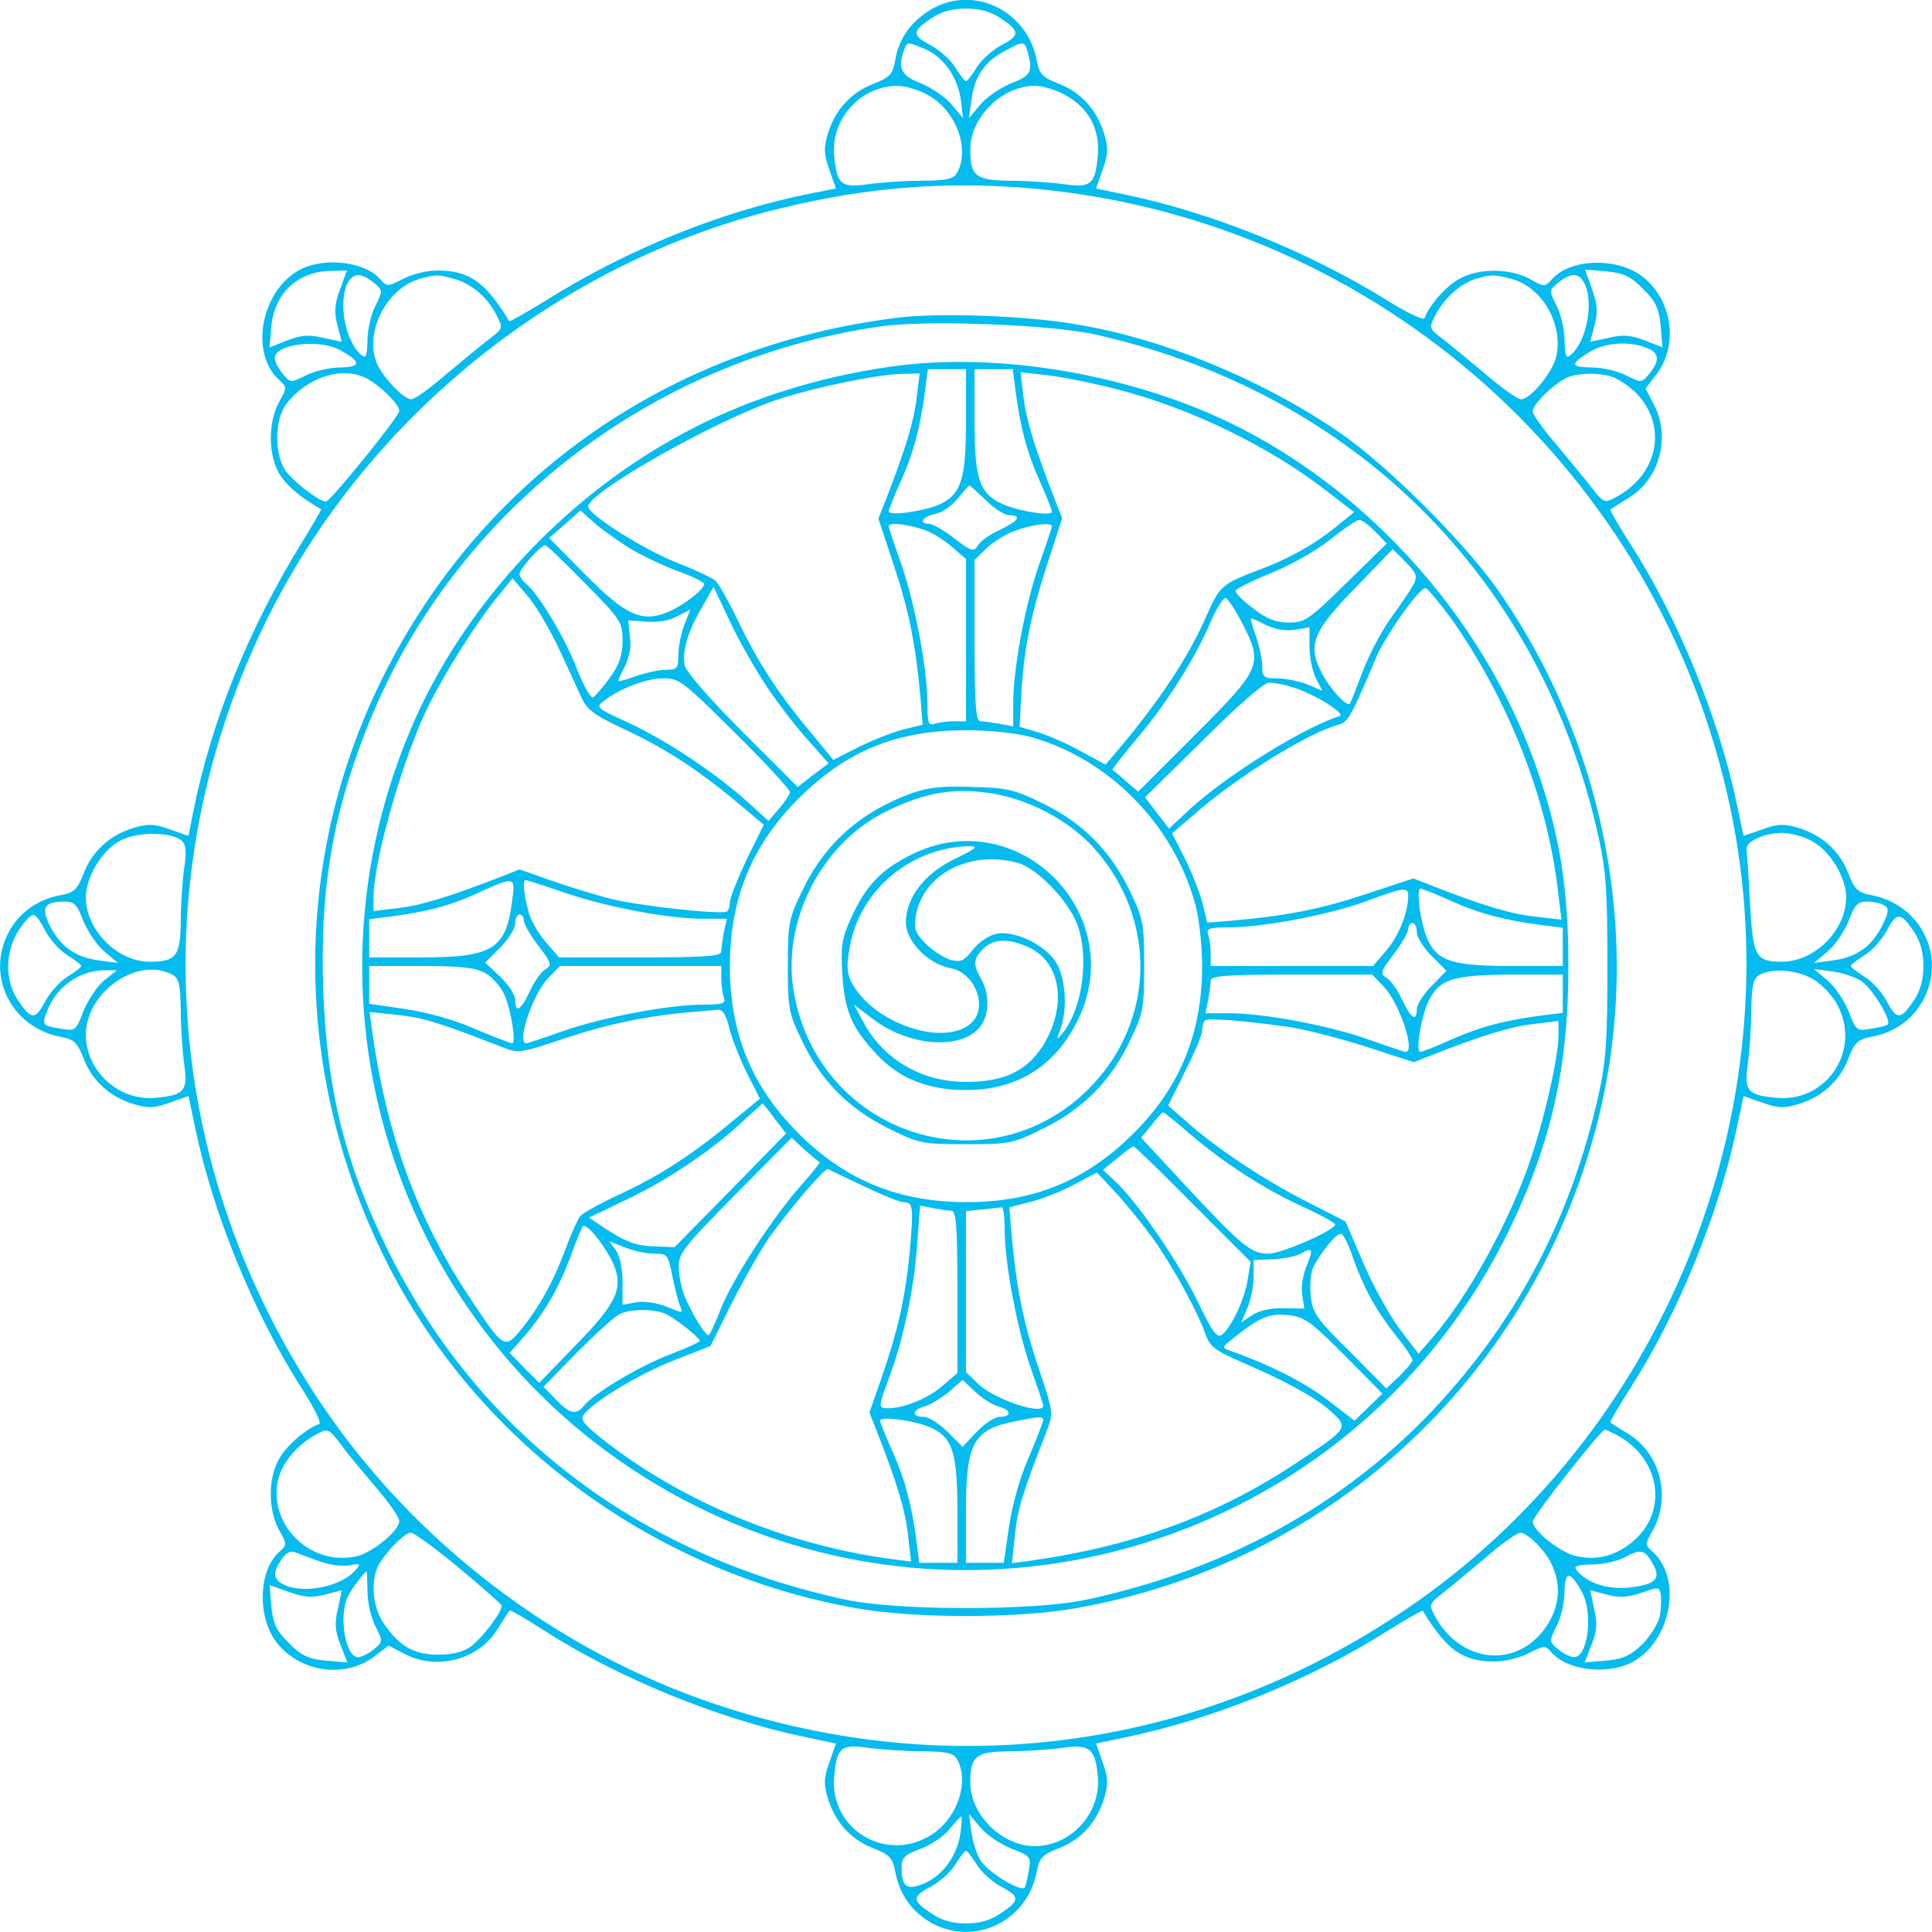 <svg name="dhamma-wheel" version="1.0" xmlns="http://www.w3.org/2000/svg" width="450pt" height="450pt" viewBox="0 0 450 450" preserveAspectRatio="xMidYMid meet">
	<g transform="translate(0,450) scale(0.1,-0.1)" fill="#06bcee" stroke="none">
		<path id="outer" d="M2167 4477 c-46 -28 -74 -68 -82 -118 -6 -32 -12 -39 -50 -54 -53 -20 -90 -61 -107 -117 -10 -34 -9 -48 4 -84 l15 -43 -56 -11 c-211 -42 -429 -130 -623 -252 -44 -27 -81 -48 -82 -46 -56 92 -93 118 -168 118 -24 0 -60 -9 -80 -20 -33 -17 -37 -18 -50 -3 -34 42 -125 55 -185 27 -93 -45 -124 -194 -53 -259 19 -17 19 -18 -1 -53 -23 -45 -25 -112 -2 -159 13 -27 50 -61 101 -89 1 -1 -20 -37 -47 -81 -122 -198 -209 -414 -251 -624 l-11 -56 -43 15 c-36 13 -50 14 -84 4 -56 -17 -97 -54 -117 -106 -15 -38 -22 -45 -54 -51 -53 -10 -94 -39 -119 -83 -57 -102 3 -225 119 -247 32 -6 39 -13 54 -51 20 -52 61 -89 117 -106 34 -10 48 -9 84 4 l43 15 16 -76 c42 -201 137 -431 246 -602 32 -50 49 -84 42 -86 -31 -11 -78 -52 -94 -83 -25 -45 -24 -116 0 -162 20 -35 20 -36 1 -53 -48 -43 -51 -150 -7 -209 54 -71 160 -87 229 -34 l33 25 35 -18 c75 -41 173 -16 218 55 14 23 27 43 29 45 1 2 39 -20 84 -49 169 -108 400 -203 600 -245 l76 -16 -15 -43 c-13 -36 -14 -50 -4 -84 17 -56 54 -97 106 -117 38 -15 45 -22 51 -54 10 -53 39 -94 83 -119 102 -57 225 3 247 119 6 32 13 39 51 54 52 20 89 61 106 117 10 34 9 48 -4 84 l-15 43 76 16 c199 42 423 133 599 244 46 29 85 51 86 49 56 -92 93 -118 168 -118 24 0 60 9 80 20 33 17 37 18 50 3 34 -42 125 -55 185 -27 93 45 124 194 53 259 -19 17 -19 18 1 53 41 77 16 174 -55 220 -23 14 -43 27 -45 29 -2 1 20 39 49 84 108 169 203 400 245 600 l16 76 43 -15 c36 -13 50 -14 84 -4 56 17 97 54 117 106 15 38 22 45 54 51 53 10 94 39 119 83 57 102 -3 225 -119 247 -32 6 -39 13 -54 51 -20 52 -61 89 -117 106 -34 10 -48 9 -84 -4 l-43 -15 -16 76 c-42 200 -137 431 -245 600 -29 45 -51 83 -49 84 2 2 22 15 45 29 71 45 96 143 55 218 l-18 35 25 33 c53 69 37 175 -34 229 -59 44 -166 41 -209 -7 -17 -19 -18 -19 -53 1 -46 24 -117 25 -162 0 -31 -16 -72 -63 -82 -92 -2 -6 -42 13 -88 42 -181 112 -403 202 -601 244 l-76 16 15 43 c13 36 14 50 4 84 -17 56 -54 97 -106 117 -38 15 -45 22 -51 54 -22 117 -149 178 -248 118z m163 -19 c46 -31 46 -40 3 -63 -21 -11 -47 -34 -58 -52 -11 -18 -22 -32 -25 -32 -3 0 -14 14 -25 32 -11 18 -37 41 -58 52 -43 23 -43 32 3 63 23 15 48 22 80 22 32 0 57 -7 80 -22z m-176 -72 c43 -18 77 -66 84 -119 l5 -42 -27 32 c-14 17 -47 39 -71 49 -46 17 -55 36 -39 78 7 19 7 19 48 2z m240 -8 c12 -45 7 -55 -39 -72 -24 -10 -57 -32 -71 -49 l-27 -32 6 44 c7 53 30 87 77 112 44 24 46 24 54 -3z m-230 -101 c63 -36 95 -123 66 -178 -9 -16 -22 -19 -83 -20 -40 0 -96 -4 -125 -8 -63 -9 -73 -1 -79 67 -8 85 62 162 147 162 19 0 53 -10 74 -23z m320 0 c53 -30 78 -79 73 -139 -6 -68 -16 -76 -79 -67 -29 4 -85 8 -125 8 -81 1 -93 11 -93 73 0 75 74 148 150 148 19 0 53 -10 74 -23z m-69 -217 c796 -76 1450 -659 1615 -1441 150 -710 -156 -1464 -759 -1870 -479 -323 -1056 -402 -1603 -219 -373 125 -705 379 -923 705 -363 544 -413 1215 -134 1800 230 483 684 853 1204 979 207 51 395 65 600 46z m-1623 -234 c-13 -35 -14 -53 -6 -84 l10 -38 -43 9 c-33 8 -51 7 -84 -6 l-41 -16 4 50 c8 77 62 127 139 128 l37 1 -16 -44z m3035 1 c29 -28 37 -45 41 -86 l4 -50 -41 16 c-33 13 -51 14 -84 6 l-43 -9 10 38 c8 31 7 49 -6 85 l-16 45 50 -4 c40 -4 57 -12 85 -41z m-2957 15 c22 -18 22 -19 5 -53 -10 -19 -19 -55 -19 -81 -1 -37 -4 -44 -14 -35 -38 31 -55 124 -32 168 13 24 31 24 60 1z m189 8 c40 -11 77 -43 98 -85 15 -29 15 -30 -18 -55 -18 -14 -63 -51 -100 -82 -37 -32 -73 -58 -81 -58 -16 0 -60 44 -77 77 -36 70 15 179 95 203 39 11 44 11 83 0z m2463 0 c71 -20 119 -105 103 -180 -8 -36 -60 -100 -82 -100 -8 0 -45 26 -82 58 -37 31 -82 68 -100 82 -33 25 -33 26 -18 55 20 40 58 74 93 85 39 11 44 11 86 0z m168 -9 c23 -44 6 -137 -32 -168 -10 -9 -13 -2 -14 35 0 26 -9 62 -19 81 -17 34 -17 35 5 53 29 23 47 23 60 -1z m-2901 -155 c53 -28 54 -41 3 -42 -26 0 -62 -9 -81 -19 -34 -17 -35 -17 -53 5 -10 12 -18 29 -18 36 0 32 100 45 149 20z m3045 4 c31 -11 33 -29 8 -60 -18 -22 -19 -22 -53 -5 -19 10 -55 19 -81 19 -51 1 -52 8 -4 37 34 21 90 25 130 9z m-2981 -71 c33 -17 77 -61 77 -76 0 -13 -155 -204 -170 -211 -11 -4 -72 42 -94 70 -27 38 -27 118 0 156 48 63 130 90 187 61z m2910 0 c124 -64 122 -215 -3 -279 -22 -12 -26 -10 -50 21 -14 18 -51 63 -82 100 -32 37 -58 73 -58 81 0 15 42 58 75 76 26 15 90 15 118 1z m-3340 -1077 c10 -9 12 -25 6 -64 -4 -29 -8 -85 -8 -125 -1 -81 -11 -93 -73 -93 -75 0 -148 74 -148 150 0 47 37 109 80 132 38 21 118 21 143 0z m3797 -1 c42 -22 80 -84 80 -131 0 -77 -73 -150 -150 -150 -61 0 -67 12 -74 137 -3 61 -7 117 -8 124 -4 18 41 39 82 39 19 0 51 -8 70 -19z m-4026 -186 c10 -24 32 -57 49 -71 l32 -27 -44 6 c-55 7 -90 32 -115 81 -21 43 -13 56 35 56 22 0 29 -7 43 -45z m4195 36 c11 -7 11 -15 -5 -47 -25 -49 -60 -74 -115 -81 l-44 -6 32 27 c17 14 39 47 49 71 14 38 21 45 43 45 14 0 32 -4 40 -9z m-4284 -58 c11 -21 34 -47 52 -58 18 -11 32 -22 32 -25 0 -3 -14 -14 -32 -25 -18 -11 -41 -37 -52 -58 -23 -43 -32 -43 -63 3 -36 53 -29 131 16 183 21 24 24 22 47 -20z m4353 -3 c15 -23 22 -48 22 -80 0 -32 -7 -57 -22 -80 -31 -46 -40 -46 -63 -3 -11 21 -34 47 -52 58 -18 11 -32 22 -32 25 0 3 14 14 32 25 18 11 41 37 52 58 23 43 32 43 63 -3z m-4217 -115 c-16 -14 -37 -46 -47 -71 -17 -45 -19 -46 -52 -40 -44 7 -45 8 -32 42 22 56 74 93 133 94 l29 0 -31 -25z m160 15 c16 -9 19 -22 20 -83 0 -40 4 -96 8 -125 9 -63 1 -73 -67 -79 -85 -8 -162 62 -162 147 0 99 120 183 201 140z m3819 -9 c19 -10 45 -36 57 -57 61 -105 -19 -232 -139 -221 -68 6 -76 16 -67 79 4 29 8 85 8 125 1 58 5 74 19 82 27 16 84 13 122 -8z m118 -8 c26 -20 68 -90 59 -99 -2 -3 -20 -7 -39 -10 -33 -6 -35 -5 -52 40 -10 25 -32 58 -49 72 l-32 27 44 -6 c24 -3 56 -14 69 -24z m-3542 -1080 c15 -21 52 -65 81 -99 29 -34 53 -68 53 -77 0 -22 -63 -74 -100 -82 -109 -24 -209 77 -181 183 10 37 45 78 86 100 29 16 30 16 61 -25z m2967 26 c103 -53 124 -176 43 -247 -40 -35 -83 -47 -132 -37 -38 7 -104 59 -104 81 0 12 159 214 168 214 2 0 13 -5 25 -11z m-2695 -310 c53 -44 98 -84 100 -88 4 -12 -41 -72 -70 -95 -19 -14 -43 -20 -78 -20 -56 0 -91 20 -127 74 -25 36 -30 97 -12 133 17 32 61 77 76 77 7 0 57 -36 111 -81z m2520 46 c54 -61 54 -139 0 -201 -72 -82 -194 -60 -248 46 -12 22 -10 26 21 50 18 14 63 51 99 82 36 31 72 57 81 58 10 0 31 -16 47 -35z m-2843 -32 c22 -8 53 -12 69 -9 25 5 27 4 15 -10 -33 -40 -124 -58 -170 -34 -23 13 -24 28 -3 58 11 16 21 21 33 16 9 -4 34 -13 56 -21z m3105 -6 c20 -35 6 -48 -58 -55 -49 -4 -96 11 -119 40 -9 10 -2 13 35 14 26 0 61 8 77 17 37 20 46 18 65 -16z m-2994 -65 c0 -26 9 -62 19 -81 17 -34 17 -35 -5 -53 -12 -10 -29 -18 -36 -18 -30 0 -46 99 -23 143 9 18 39 57 43 57 1 0 1 -21 2 -48z m2830 -3 c25 -50 12 -149 -20 -149 -7 0 -24 8 -36 18 -22 18 -22 19 -5 53 10 19 19 55 19 81 1 51 14 50 42 -3z m-2928 -3 l38 10 -9 -43 c-8 -33 -7 -51 6 -84 l16 -41 -50 4 c-41 4 -58 12 -86 41 -29 28 -37 45 -41 85 l-4 50 45 -16 c36 -13 54 -14 85 -6z m3108 -50 c-4 -18 -22 -47 -41 -66 -27 -26 -44 -34 -84 -38 l-50 -4 16 41 c13 33 14 51 6 84 l-9 43 38 -10 c29 -8 48 -7 81 4 40 14 42 14 45 -4 2 -10 1 -33 -2 -50z m-1719 -315 c61 -1 74 -4 83 -20 29 -55 -3 -142 -66 -178 -105 -61 -232 19 -221 139 6 68 16 76 79 67 29 -4 85 -8 125 -8z m410 -58 c8 -86 -62 -163 -147 -163 -76 0 -150 73 -150 148 0 62 12 72 93 73 40 0 95 4 122 8 63 9 76 -2 82 -66z m-320 -133 c-7 -51 -41 -99 -85 -117 -40 -17 -52 -8 -52 38 0 22 7 29 45 43 25 10 55 30 67 46 13 16 25 29 27 29 2 1 1 -17 -2 -39z m119 -36 c45 -17 46 -19 40 -52 -3 -19 -7 -37 -10 -39 -9 -9 -79 33 -99 59 -10 13 -21 45 -24 69 l-6 44 27 -32 c14 -17 47 -39 72 -49z m-81 -37 c11 -18 37 -41 58 -52 43 -23 43 -32 -3 -62 -23 -16 -48 -23 -80 -23 -32 0 -57 7 -80 23 -46 30 -46 39 -3 62 21 11 47 34 58 52 11 18 22 32 25 32 3 0 14 -14 25 -32z"/>
		<path id="lineout" d="M2090 3760 c-530 -66 -965 -370 -1197 -835 -217 -433 -211 -939 14 -1377 214 -415 622 -712 1088 -794 135 -24 375 -24 510 0 602 106 1075 552 1220 1149 101 417 12 873 -242 1231 -80 111 -259 289 -368 362 -178 121 -406 215 -605 248 -119 21 -321 28 -420 16z m465 -40 c603 -137 1034 -568 1168 -1168 18 -82 21 -128 21 -302 0 -174 -3 -220 -21 -302 -60 -266 -172 -490 -346 -689 -216 -247 -502 -411 -847 -485 -121 -26 -439 -26 -560 0 -485 104 -861 392 -1070 821 -97 199 -138 365 -147 595 -8 230 19 403 98 605 195 505 658 868 1202 945 107 15 400 4 502 -20z"/>
		<path id="middle" d="M2106 3650 c-171 -20 -347 -72 -493 -148 -289 -148 -534 -410 -657 -702 -289 -683 -3 -1469 657 -1804 702 -357 1560 -68 1903 641 98 203 138 381 137 618 0 174 -20 298 -70 445 -128 376 -432 702 -792 848 -218 88 -473 126 -685 102z m144 -130 c0 -134 -11 -170 -58 -193 -33 -17 -122 -30 -122 -18 0 4 13 37 29 72 29 65 45 125 56 212 l6 47 45 0 44 0 0 -120z m115 73 c11 -87 27 -147 56 -212 16 -35 29 -68 29 -73 0 -11 -77 1 -115 18 -54 25 -65 57 -65 193 l0 121 44 0 45 0 6 -47z m-230 -20 c-6 -54 -27 -122 -71 -235 l-18 -46 36 -109 c35 -105 51 -185 62 -309 l5 -62 -45 -11 c-26 -7 -72 -25 -104 -41 l-59 -30 -51 62 c-75 89 -125 166 -170 260 -22 46 -46 88 -53 95 -6 6 -48 26 -92 43 -78 31 -205 112 -205 130 0 34 304 205 443 250 90 29 231 58 286 59 l43 1 -7 -57z m460 22 c176 -44 365 -136 502 -244 l57 -44 -30 -24 c-55 -47 -117 -82 -188 -109 -90 -34 -94 -38 -124 -104 -43 -100 -111 -202 -209 -318 l-28 -33 -59 32 c-32 18 -77 37 -100 44 l-41 12 3 64 c6 111 21 190 59 308 l37 114 -18 46 c-44 113 -65 180 -72 235 l-7 59 63 -7 c34 -4 104 -18 155 -31z m-299 -260 c19 -19 44 -35 54 -35 31 0 23 -13 -21 -34 -22 -10 -45 -26 -51 -36 -10 -16 -15 -15 -55 16 -25 19 -51 34 -59 34 -26 0 -15 17 15 23 16 3 39 20 52 36 13 16 25 30 27 30 1 1 18 -15 38 -34z m-836 -108 c30 -19 83 -44 118 -57 34 -12 62 -26 62 -30 0 -13 -46 -49 -83 -65 -62 -26 -99 -9 -195 88 l-83 84 37 32 36 32 27 -24 c14 -14 51 -40 81 -60z m1743 35 l27 -28 -94 -92 c-87 -85 -96 -92 -134 -92 -30 0 -51 8 -83 33 -24 17 -42 36 -41 41 0 4 38 23 82 41 45 18 107 53 138 78 31 25 62 46 68 46 5 1 22 -12 37 -27z m-1060 7 c21 -5 53 -24 72 -41 l35 -30 0 -189 0 -189 -29 0 c-16 0 -36 -3 -45 -6 -13 -5 -16 3 -16 48 0 81 -29 232 -61 325 -16 45 -29 84 -29 87 0 9 31 7 73 -5z m307 5 c0 -3 -13 -42 -29 -87 -33 -93 -61 -244 -61 -325 l0 -54 -31 6 c-17 3 -38 6 -45 6 -11 0 -14 35 -14 188 l0 188 28 27 c15 15 45 33 67 41 41 15 85 20 85 10z m-1087 -133 c83 -84 87 -90 87 -133 0 -34 -7 -55 -29 -86 -16 -22 -34 -43 -39 -46 -6 -3 -22 25 -37 63 -27 72 -89 175 -118 200 -9 7 -17 18 -17 24 0 12 50 67 60 67 4 0 45 -40 93 -89z m1929 -3 c-7 -13 -30 -47 -52 -77 -21 -29 -51 -85 -66 -125 -15 -39 -28 -73 -30 -75 -7 -8 -47 35 -66 73 -33 64 -20 96 80 198 l86 89 30 -30 c26 -27 28 -33 18 -53z m-1993 -143 c21 -44 45 -97 54 -117 14 -31 28 -42 100 -76 95 -44 173 -95 264 -171 l62 -52 -40 -81 c-21 -45 -39 -90 -39 -99 0 -10 -3 -20 -7 -22 -13 -8 -204 13 -268 29 -33 8 -95 27 -138 42 l-77 27 -48 -19 c-114 -44 -181 -65 -234 -71 l-58 -7 0 31 c0 88 71 335 131 453 39 77 109 188 157 247 l36 44 33 -39 c19 -21 51 -75 72 -119z m488 -96 c28 -41 71 -97 97 -125 l46 -52 -36 -27 -36 -28 -129 129 c-75 75 -131 139 -134 154 -7 32 7 80 41 137 l26 46 38 -80 c20 -44 60 -113 87 -154z m1594 159 c133 -189 222 -417 247 -627 l9 -73 -61 7 c-56 6 -120 25 -238 71 l-46 18 -109 -36 c-105 -35 -185 -51 -309 -62 l-62 -5 -11 45 c-7 26 -25 72 -41 104 l-30 59 48 41 c96 86 271 195 340 212 22 6 29 19 88 158 22 51 99 160 114 160 5 0 32 -33 61 -72z m-489 -7 c51 -98 47 -107 -107 -261 l-134 -134 -28 24 c-15 14 -30 26 -32 27 -1 1 25 35 59 75 69 82 134 185 170 270 14 32 29 56 35 55 5 -2 22 -27 37 -56z m-1298 -6 c-7 -19 -14 -50 -14 -70 0 -32 -3 -35 -29 -35 -16 0 -47 -7 -70 -15 -22 -8 -41 -13 -41 -11 0 2 7 18 16 35 10 21 15 47 11 69 l-4 37 42 -3 c26 -2 54 2 71 12 16 8 30 15 31 16 1 0 -5 -16 -13 -35z m1355 -1 c21 -10 45 -14 67 -11 l34 6 0 -45 c0 -25 7 -58 15 -74 l15 -29 -35 15 c-19 7 -50 14 -70 14 -32 0 -35 3 -35 29 0 16 -7 47 -15 70 -8 22 -13 41 -11 41 2 0 18 -7 35 -16z m-1237 -251 c71 -70 128 -132 128 -138 0 -5 -12 -23 -25 -38 l-25 -29 -53 48 c-73 65 -187 141 -276 182 -71 32 -74 35 -55 49 37 29 99 53 139 53 38 0 46 -7 167 -127z m1296 107 c50 -14 129 -63 112 -68 -85 -27 -265 -139 -351 -219 l-46 -43 -28 36 -28 37 135 133 c79 79 142 134 154 134 10 0 34 -4 52 -10z m-613 -115 c185 -49 340 -205 390 -395 8 -30 15 -93 15 -140 0 -156 -52 -283 -159 -389 -111 -111 -233 -161 -389 -161 -159 0 -283 51 -392 160 -109 109 -160 233 -160 390 0 157 51 281 160 390 110 110 226 158 385 159 52 1 116 -6 150 -14z m-1202 -382 c-14 -114 -45 -133 -213 -133 l-120 0 0 44 0 45 48 6 c86 11 146 27 207 56 84 38 86 38 78 -18z m124 17 c102 -34 241 -60 321 -60 l55 0 -7 -31 c-3 -17 -6 -38 -6 -45 0 -11 -35 -14 -189 -14 l-189 0 -30 35 c-17 19 -36 51 -41 72 -11 40 -14 73 -7 73 3 0 45 -13 93 -30z m1963 -7 c0 -39 -23 -95 -52 -128 l-30 -35 -189 0 -189 0 0 29 c0 16 -3 36 -6 45 -5 13 3 16 48 16 81 0 232 29 318 60 91 34 100 35 100 13z m101 -12 c65 -29 125 -45 212 -56 l47 -6 0 -45 0 -44 -120 0 c-134 0 -170 11 -193 58 -17 33 -30 122 -18 122 4 0 37 -13 72 -29z m-2161 -45 c0 -8 15 -34 34 -59 31 -40 32 -45 16 -55 -10 -6 -26 -29 -36 -51 -21 -45 -34 -52 -34 -20 0 12 -16 36 -35 54 l-35 33 35 35 c19 19 35 44 35 56 0 12 5 21 10 21 6 0 10 -6 10 -14z m2080 -27 c0 -12 16 -37 35 -56 l34 -34 -34 -35 c-19 -19 -35 -44 -35 -54 0 -31 -13 -23 -34 21 -10 22 -26 45 -36 51 -16 10 -15 15 16 55 19 25 34 51 34 59 0 8 5 14 10 14 6 0 10 -9 10 -21z m-2169 -96 c16 -9 35 -31 43 -48 16 -35 29 -115 19 -115 -4 0 -43 15 -88 34 -47 21 -114 39 -162 46 l-83 12 0 44 0 44 121 0 c96 0 127 -4 150 -17z m549 -12 c0 -16 3 -36 6 -45 5 -13 -3 -16 -48 -16 -81 0 -232 -29 -325 -61 -45 -16 -84 -29 -87 -29 -24 0 15 115 51 152 l27 28 188 0 188 0 0 -29z m1543 -19 c36 -37 75 -152 51 -152 -3 0 -42 13 -87 29 -93 33 -244 61 -325 61 l-54 0 6 31 c3 17 6 38 6 45 0 11 35 14 188 14 l188 0 27 -28z m417 -16 l0 -45 -47 -6 c-87 -11 -147 -27 -212 -56 -35 -16 -68 -29 -73 -29 -11 0 1 77 18 115 25 54 55 64 192 65 l122 0 0 -44z m-1941 -82 c7 -26 25 -72 41 -104 l30 -59 -62 -51 c-91 -76 -170 -128 -263 -171 -45 -21 -87 -44 -93 -51 -6 -7 -22 -43 -36 -80 -28 -76 -62 -136 -105 -188 -35 -42 -39 -40 -114 73 -126 189 -197 385 -231 631 l-5 39 65 -7 c58 -6 95 -17 241 -74 41 -16 43 -16 150 20 99 33 195 53 298 61 22 2 47 4 56 5 12 2 20 -11 28 -44z m1296 5 c39 -5 121 -26 184 -46 l114 -37 46 18 c112 44 180 65 234 71 l57 7 0 -33 c0 -53 -35 -205 -70 -304 -49 -139 -142 -306 -222 -399 l-34 -39 -43 56 c-23 31 -62 100 -85 154 l-42 98 -92 47 c-98 50 -210 124 -279 186 l-42 37 39 79 c22 43 40 86 40 95 0 10 3 20 6 24 6 6 81 1 189 -14z m-1191 -214 l27 -35 -130 -133 -130 -132 -45 2 c-46 1 -68 10 -123 46 l-31 21 77 37 c97 45 200 113 271 178 30 28 56 50 56 51 1 0 14 -16 28 -35z m965 -34 c79 -68 176 -131 264 -171 42 -19 76 -38 77 -42 0 -13 -124 -68 -156 -68 -40 0 -62 18 -194 160 l-102 110 24 29 c12 17 25 30 27 30 2 1 29 -21 60 -48z m-860 -68 c2 -1 -18 -26 -44 -55 -65 -73 -160 -219 -187 -289 -13 -33 -25 -59 -28 -59 -8 0 -43 58 -57 95 -6 16 -12 45 -12 64 -1 31 12 47 131 168 l132 133 30 -28 c17 -15 33 -28 35 -29z m870 -98 l134 -134 -7 -42 c-7 -45 -37 -109 -59 -127 -12 -10 -22 3 -59 80 -45 92 -140 230 -192 278 l-27 25 33 27 c18 15 35 28 38 28 3 0 66 -61 139 -135z m-767 42 c42 -20 83 -37 92 -37 23 0 24 -9 15 -115 -11 -111 -27 -182 -67 -298 l-27 -77 19 -48 c46 -118 65 -181 71 -238 l7 -61 -33 4 c-249 31 -499 133 -687 282 -45 36 -51 45 -41 58 27 32 130 94 210 125 l84 33 50 101 c28 55 68 125 89 155 54 74 128 160 135 156 3 -2 41 -20 83 -40z m673 -121 c47 -66 105 -172 123 -224 9 -26 22 -37 69 -58 112 -48 181 -85 219 -118 47 -41 46 -42 -73 -121 -185 -124 -382 -196 -622 -230 l-44 -6 7 66 c6 59 17 96 74 242 16 41 16 43 -20 150 -35 105 -51 185 -62 310 l-5 61 47 12 c26 6 72 24 102 40 l55 29 43 -46 c24 -26 63 -74 87 -107z m-469 64 c11 0 14 -35 14 -189 l0 -189 -35 -30 c-33 -29 -89 -52 -127 -52 -23 0 -22 3 2 69 33 86 59 209 66 309 l7 94 30 -6 c16 -3 36 -6 43 -6z m124 -43 c0 -80 29 -232 61 -324 16 -45 29 -84 29 -87 0 -24 -115 15 -152 51 l-28 27 0 187 0 188 38 4 c20 2 40 4 45 5 4 1 7 -22 7 -51z m-914 -75 c28 -60 13 -95 -84 -194 l-86 -89 -35 35 -34 35 32 36 c47 54 80 110 108 183 13 37 27 70 30 75 7 11 46 -36 69 -81z m1724 12 c25 -71 53 -123 99 -182 23 -28 41 -55 41 -60 0 -4 -14 -21 -30 -37 l-31 -29 -85 86 c-78 77 -87 90 -91 130 -3 27 0 55 7 69 21 38 54 78 64 75 5 -1 17 -24 26 -52z m-1627 6 c32 0 33 -2 43 -52 6 -29 14 -61 18 -70 8 -17 6 -17 -30 -2 -22 9 -52 14 -71 11 l-33 -6 0 52 c0 31 -6 62 -15 74 l-16 22 35 -14 c20 -8 50 -15 69 -15z m1521 -27 c-9 -21 -14 -51 -11 -69 l5 -32 -48 1 c-29 1 -58 -6 -73 -16 l-26 -17 15 35 c8 19 14 51 14 72 l0 38 45 2 c25 1 53 7 63 12 29 17 32 13 16 -26z m-1488 -116 c28 -16 74 -54 74 -60 0 -3 -31 -17 -70 -32 -71 -27 -174 -89 -199 -118 -19 -24 -33 -21 -66 13 l-29 30 79 81 c44 44 89 85 100 89 29 13 87 11 111 -3z m1576 -94 l88 -89 -32 -31 -33 -32 -65 50 c-55 41 -134 81 -225 113 -19 7 -19 8 5 27 64 51 84 60 129 56 39 -4 52 -13 133 -94z m-806 -119 c30 -8 31 -24 3 -24 -12 0 -36 -16 -54 -35 l-33 -35 -35 35 c-19 19 -44 35 -56 35 -28 0 -27 16 2 24 12 3 37 18 56 33 l33 29 30 -28 c17 -16 41 -31 54 -34z m-154 -51 c47 -23 58 -59 58 -193 l0 -120 -44 0 -45 0 -6 48 c-11 86 -27 146 -56 211 -16 35 -29 68 -29 72 0 12 89 -1 122 -18z m258 20 c0 -4 -15 -43 -34 -88 -21 -47 -39 -114 -46 -162 l-12 -83 -44 0 -44 0 0 121 c0 159 17 190 117 209 53 11 63 11 63 3z"/>
		<path id="linein" d="M2125 2653 c-121 -44 -205 -118 -258 -231 -30 -62 -32 -75 -32 -172 0 -97 2 -110 32 -172 44 -94 109 -160 202 -206 72 -36 79 -37 181 -37 102 0 109 1 181 37 93 46 158 112 202 206 30 62 32 75 32 172 0 97 -2 110 -32 172 -44 93 -109 160 -201 205 -66 33 -84 38 -166 40 -68 3 -103 -1 -141 -14z m196 -3 c84 -16 171 -64 225 -123 151 -167 146 -406 -10 -563 -236 -235 -629 -107 -687 225 -29 164 64 347 215 421 93 46 165 57 257 40z"/>
		<path id="centre" d="M2122 2509 c-70 -35 -105 -71 -140 -148 -21 -46 -24 -64 -20 -130 5 -82 20 -120 70 -176 50 -58 110 -87 189 -93 133 -9 231 45 288 159 125 249 -138 513 -387 388z m101 -10 c-70 -34 -113 -90 -113 -148 0 -43 52 -97 104 -106 58 -11 88 -92 48 -128 -63 -57 -229 0 -278 94 -12 24 -13 40 -4 87 24 129 141 227 275 231 26 0 21 -4 -32 -30z m148 -9 c43 -12 113 -83 136 -138 31 -74 16 -198 -31 -257 -15 -19 -16 -19 -6 8 17 47 12 119 -10 155 -26 42 -98 76 -140 67 -17 -4 -41 -20 -54 -37 -20 -26 -28 -30 -51 -24 -15 4 -41 21 -58 37 -25 25 -29 35 -24 65 16 98 126 155 238 124z m26 -197 c75 -35 89 -137 32 -229 -38 -59 -91 -84 -179 -84 -105 0 -195 54 -241 143 l-20 37 45 -34 c79 -60 193 -72 242 -25 28 26 32 79 9 119 -19 34 -18 47 5 70 24 24 60 25 107 3z"/>
	</g>
</svg>